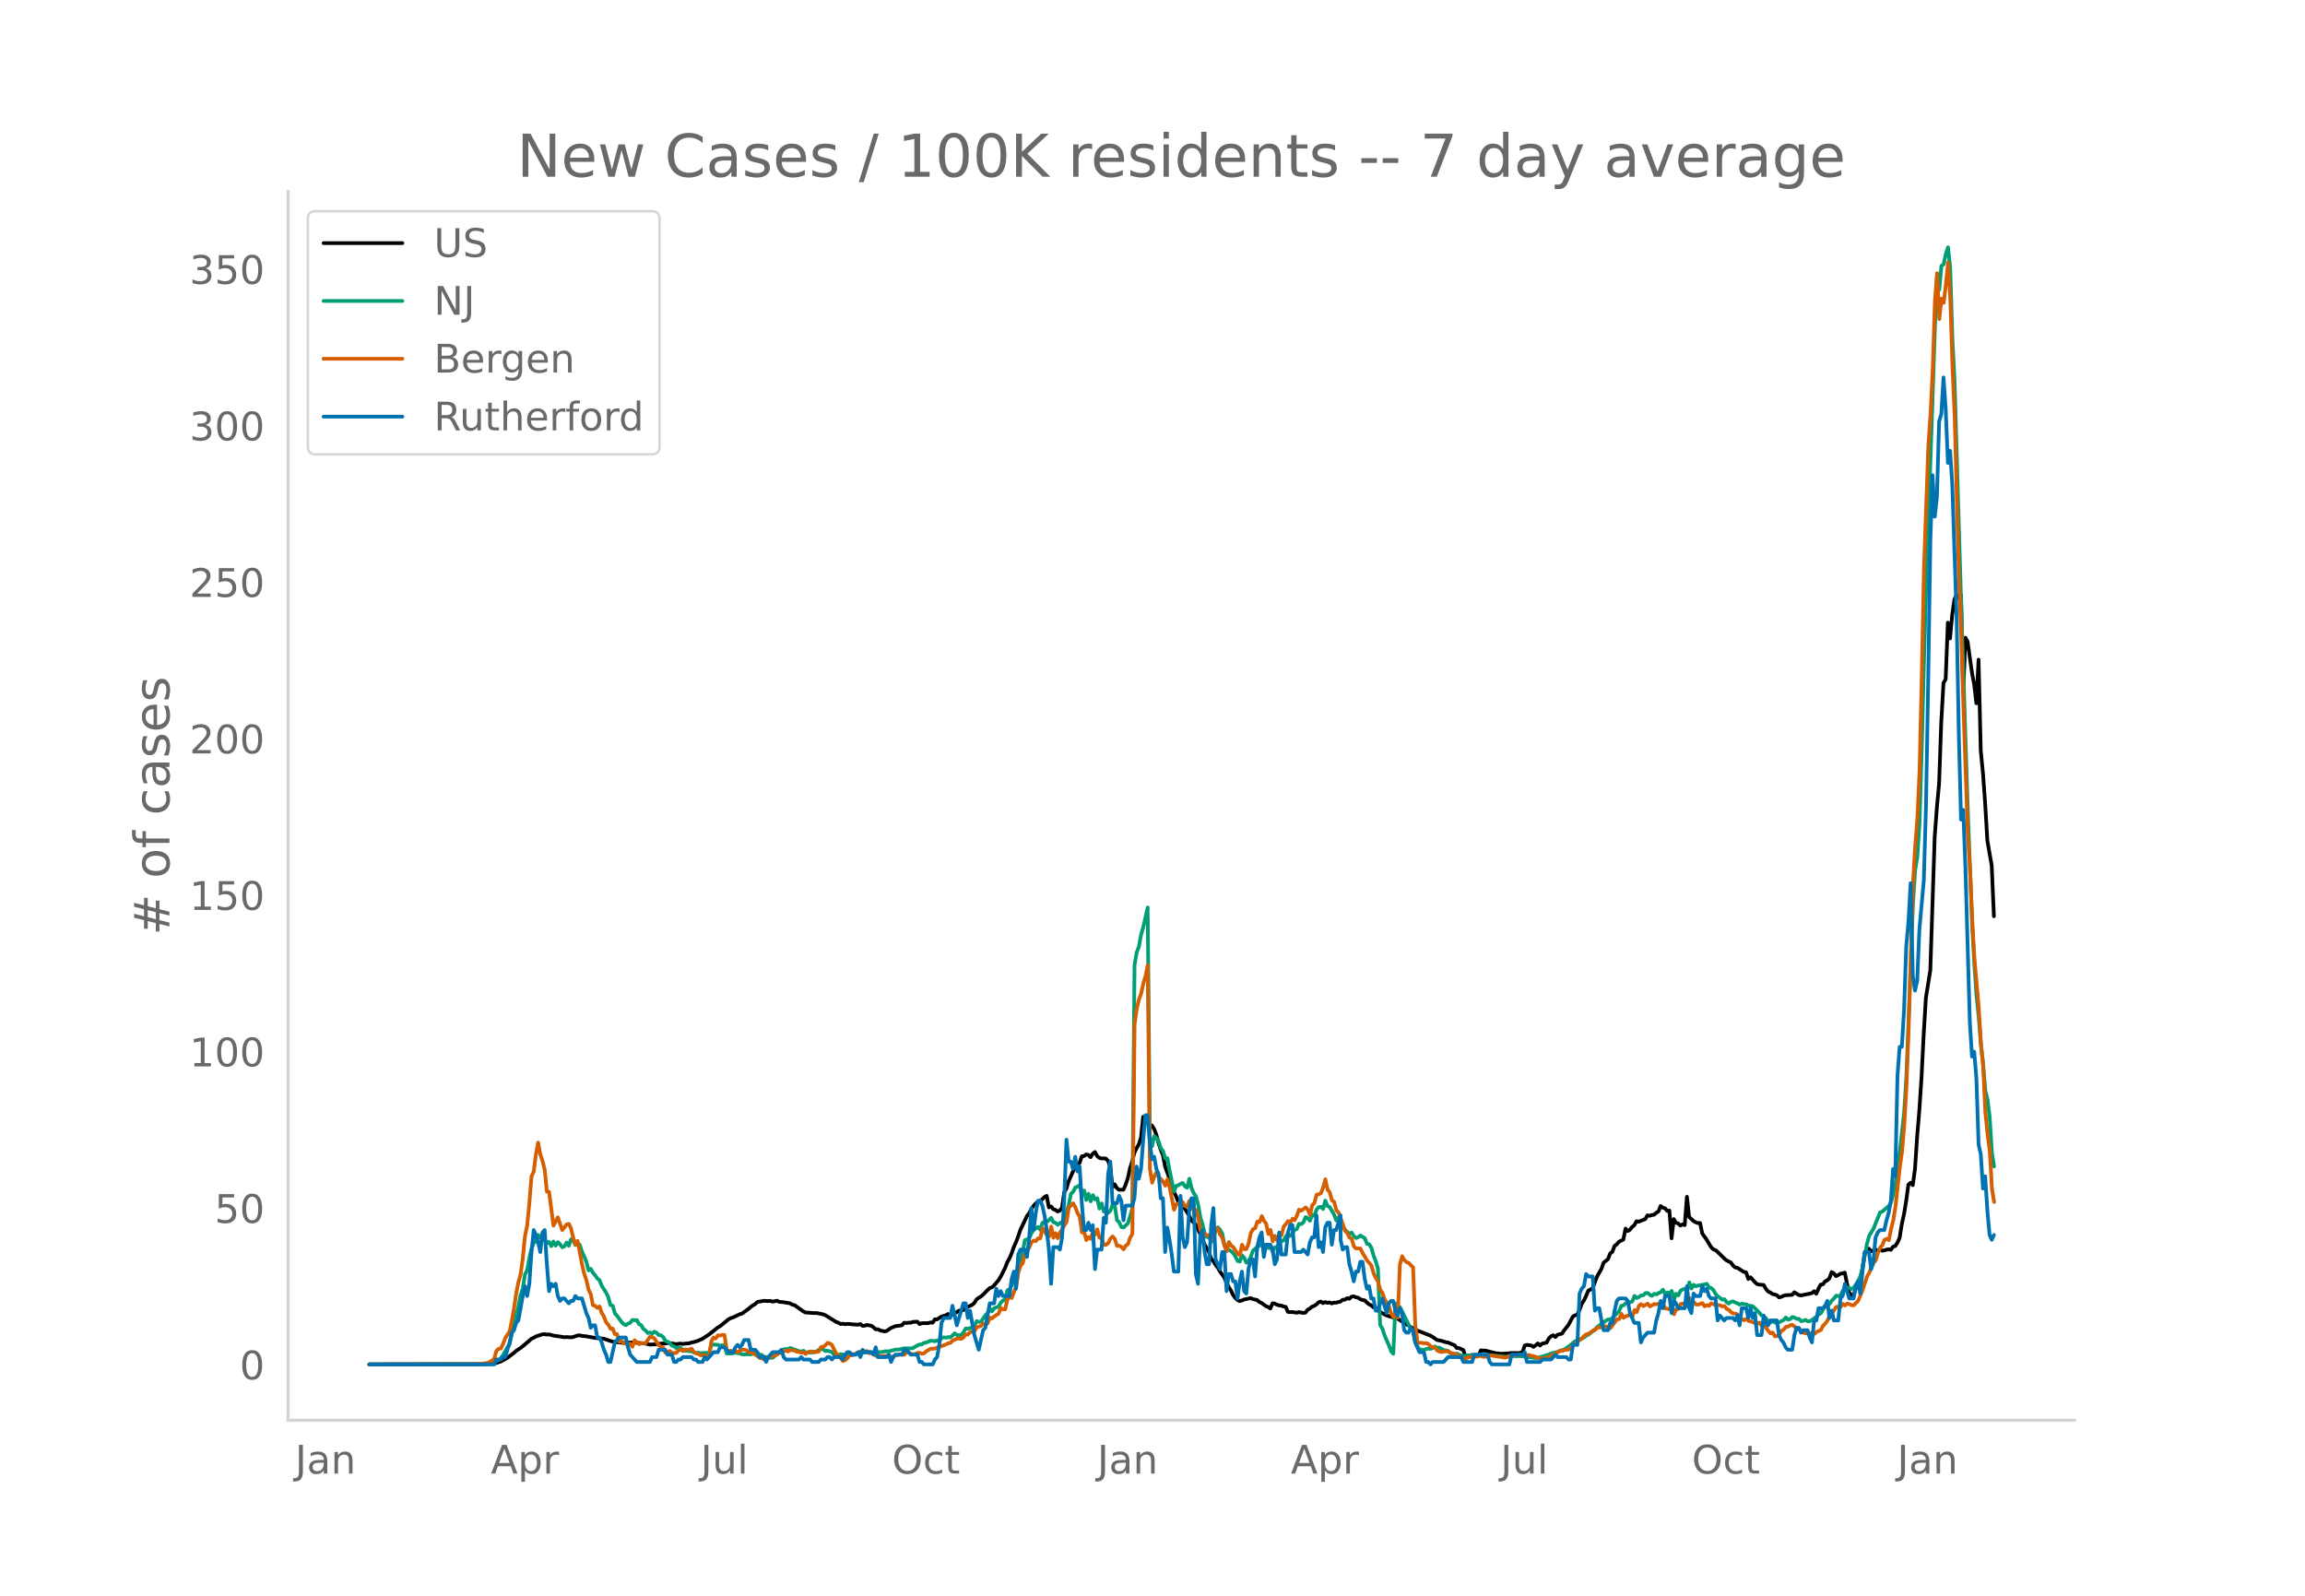 <svg height="864" viewBox="0 0 936 648" width="1248" xmlns="http://www.w3.org/2000/svg" xmlns:xlink="http://www.w3.org/1999/xlink"><defs><style>*{stroke-linecap:butt;stroke-linejoin:round}</style></defs><g id="figure_1"><path d="M0 648h936V0H0z" style="fill:#fff" id="patch_1"/><g id="axes_1"><path d="M117 576.72h725.4V77.76H117z" style="fill:none" id="patch_2"/><path clip-path="url(#p82eec93a80)" d="m149.973 554.04 45.387-.08 4.45-.19 1.78-.323 1.78-.604 1.78-.96.89-.5 2.67-2.04.89-.804 1.78-1.163 1.78-1.458 1.78-1.533.89-.777.89-.392.89-.523 2.669-.868.89-.064.89.187.89-.085 1.78.487 2.67.378 1.78.284.89-.09 1.78.131.89-.12 1.78-.621.89-.078.89.232 1.779.174 3.56.648 3.56.338 1.78.605 1.78.562 1.78.264 3.56.3.89-.232.889.073.89-.106 5.34.49 1.78.417 2.67-.137 1.78-.26.89-.069.89.05.89-.23 1.78.16 1.779.314 1.78-.246.89.178.89-.156 1.78-.134.89-.337.89-.155 1.78-.564 1.78-.771 2.67-1.763 3.56-2.833.89-.5 3.559-2.894.89-.426.89-.291 2.67-1.272.89-.24 2.67-1.927.89-.788.89-.637.89-.492.89-.874 2.67-.492 1.779.11.89-.076.89.314 1.78-.383.89.445 1.78.16 2.67.467.89.55.89.19 3.56 2.53.89.44 3.559.243.89-.03 2.67.532.89.351 4.45 2.74.89.316.89.542.89-.16.89.225.89-.128.89.023.89.137 2.67.179.889-.27.89.713.89-.043.89-.307 1.78.32.89.627.89.836.89-.05.89.462 1.78.425.89-.185 1.78-1.217 1.78-.73 1.78-.223.89-.166.89-1 .889.101.89-.126.89.006.89-.315 1.78-.1.89.972.89-.349 2.67-.04.89-.28.89.123.89-1.386.89.046 1.78-1.157 1.78-.512.89-.538.889.797.89-.638 1.78-.875.89-.636 1.78-.233.89-.964 2.67-1.127.89-.82.89-1.428.89-.655.89-.509.89-.763 1.78-1.836.89-.806.89-.311.89-.801 1.779-2.07.89-1.448 1.78-3.52.89-2.31.89-1.616.89-2.016.89-2.618.89-1.926.89-2.34.89-2.692 2.67-5.587.89-1.21.89-1.627.89-1.32.89-.96.89-.715.89-.31.889-.722.89-.898.89-.46.89 4.676.89-.386.89 1.135.89.259.89.662.89-.353.89-1.139.89-6.347.89-1.413.89-3.004 2.67-5.983.89-1.026.89-.414.89-2.719.89-.1.89-.681.889.201.89.916.89-1.389.89-.69.89 1.622.89.754.89.238.89-.035.89.084.89.944.89 2.445.89 8.313.89-1.27.89 1.539.89.692 1.78-.032.89-2.075.89-2.563.89-4.135.89-2.75.889-3.474.89-1.88.89-1.495.89-2.728.89-8.494.89 2.196.89-.36.89 1.411.89.279.89 1.474.89 2.257.89 3.37.89 2.752.89 2.113.89 4.713 1.78 4.806 1.78 5.384.89 1.896.89 2.236.889-.854.89 2.008.89 1.644 1.78 2.836.89 1.888 1.78 1.693 1.78 3.926 1.78 4.185 1.78 3.063.89 2.704.89 1.043.89 1.395.89 1.106.89 1.653 1.78 2.423.889 2.086.89 1.762.89 1.373.89 1.872.89 1.196.89.826.89.476.89-.232.89-.408 2.67-.577.89.39 1.78.39.89.79.89.419 1.78 1.284.89.337.89.6.889-2.092.89.096.89.466.89.27.89.085.89.39.89.114.89 2.066.89.076.89-.04 1.78.301.89-.27 1.78.346.89-.122.89-1.16.89-.479.89-.767.89-.348.89-.57.889-.887.89-.304.89.662.89-.446.89.327.89-.19.89.425.89-.324.89.015 1.78-.466.89-.719.89-.034.89-.617.89.257.89-.849.89-.147.89.374.89.179.89.602.89.364.889.092.89.902.89.733.89.413.89.806.89.188.89.432.89 1.268 2.67 1.41 2.67.826.89-.144 4.45 2.934.889.404.89.74.89.383 1.78 1.023 1.78.615 1.78.718 1.78.712.89.488 1.78 1.256 1.78.34 1.78.576.89.104 2.669 1.131.89 1.114.89.014 1.78.82.89 2.546 1.78.132.89-.771.89.464.89-.211.89.203.89-2.258.89.12.89-.035 4.45 1.141.89.039.889.15 3.56-.206.89-.126 2.67.06 1.78-.273.89-2.78.89-.303 1.78.219.89.606.89-.628.89-.788.89.87.89-.824 1.779-.353.89-1.704.89-.88.89-.433.89.731.89-.934 1.78-.452.89-1.317 1.78-2.26 1.78-3.338.89-.506.89-.265.89-1.876.89-2.473.89-1.393.89-1.814.89-2.191 1.779-.95 1.78-4.79 1.78-3.101.89-2.527 1.78-1.416.89-2.352.89-.652.89-2.392.89-.65.89-1.053 1.78-.854.89-4.47.89.984.89-.5.89-1.164.89-.676.89-1.636.889.18 2.67-1.045.89-1.55.89.205.89-.325.89-.087.89-.789.89-.556.89-2.216.89.667.89.246.89 1.062.89-.125.89 11.254.89-7.794.89 1.483.89.283.89.84.89-.436.889.268.89-11.511.89 8.212 1.78 1.642.89.519.89.318.89-.022.89 4.254 1.78 2.512 1.78 2.985.89.918.89.316.89.74 2.67 2.615.89.788 1.779.872.89 1.222.89.815.89.142 2.67 1.69.89.155.89 2.711.89-.717 1.78 1.982.89.795.89.21 1.78.14.89 1.543.89 1.103.89.388.89.623 1.779.485.89.912.89-.207.89-.439.89-.234 2.67-.155.89-1.051 1.78 1.116.89.171 4.45-.924.89-.786.89 1.023.89-2.08.89-1.63.889-.084.89-1.226.89-.415.89-.846.89-2.527.89.537.89 1.125.89-.43.89-.568.89-.126.89-.307.89 4.394.89 3.769.89.906.89.41.89-3.175.89-.915.89-1.074 1.78-11.594.889-1.852.89-.587.89 1.043.89-.26.89-.538.89.841.89-.654.89.377.89-.1.89-.3.89-.158.89.208.89-1.262.89-.272.89-1.354.89-1.999.89-5.533.89-4.017.89-5.445.89-6.577.89-.772.889.967.89-6.485.89-13.313.89-10.58.89-13.575.89-17.694.89-14.53 1.78-11.044 1.78-54.248.89-11.895.89-9.635.89-25.094.89-15.777.89-1.588.89-22.96.89 6.416.89-9.749.89-6.096.89-1.834.889 1.273.89-1.243.89 39.938.89-22.598.89 1.567 1.78 12.675.89 4.75.89 7.652.89-17.71.89 36.928.89 9.173.89 12.088.89 15.184 1.78 10.289.89 20.538h0" style="fill:none;stroke:#000;stroke-linecap:round;stroke-width:1.5" id="line2d_1"/><path clip-path="url(#p82eec93a80)" d="m149.973 554.04 46.277-.094 2.67-.243.89-.18.89-.309.89-.617.89-.286.89-.849.89-1.134 1.78-3.253.89-1.16.89-4.429 2.67-10.897.89-4.743.89-2.512.89-5.79.89-1.76.89-4.816.89-3.945.89-2.288.89-.684.889-2.588.89 1.1.89-.522 1.78 2.883.89-.65.89 1.74.89-1.87.89 1.667.89-1.425.89.84.89 1.247.89-.372.89-1.576.89 1.347.89-2.6.89.333.89 1.928.89-.765.89.748.89 2.77.889 1.867.89 2.187.89 3.549.89-.677.89 1.635.89.998.89 1.278.89.703.89 2.271 1.78 2.784.89 1.832.89 3.23.89.229.89 3.12.89.98 1.78 2.492.89.914.89.413.89-.597.889-.36.89-1.163.89.145.89-.094.89 1.634.89.398.89 1.568.89.617.89 1.068.89-.233.89.445.89-.775.89.436.89.95.89.092.89.697.89 1.483 1.78.879.89 1.157.89.286.889.67 1.78-.071.89.936.89.237.89-.01.89.227.89-.05.89.559.89.135.89-.084.89.21 2.67-.161.89.243.89-3.585 2.67.1.89.374 1.779-.366.89 3.532h1.78l.89-.122.89-.244.89.262.89.019.89.406.89.058.89-.082 1.78.03 1.78-.54.89.017.89.63.89.139.89.756.89.09 1.779.317.89-.039.89-.834.89-.511.89-1.096.89-.55.89-.388.89-.186.89.078.89-.475 1.78.67 1.78.639.89.186.89-.348.89.675 2.67-.033 1.779-.413.89-.576.89-.43.89.184.89.677.89-.11 1.78.496.89 1.137.89.572.89-.513.89-.276.89.178 1.78.23.89-.424.89-.14.89.369 1.78-.546 1.779-.204 1.78-.332 3.56.152 2.67-.188.89-.254 1.78.025.89-.325.89-.125.89-.296 1.78-.052.89-.318.89-.119 2.669-.006.89-.125 1.78-1.091.89-.342.89-.061.89-.613.89-.103 1.78-.795 1.78.246.89-.354.89.407.89-1.399.89-.255.89.17.89-.256.889.086.89-.734.89-.879.89.668.89.113.89-.143.89-1.071.89-1.478h.89l.89-.186 1.78-.871.89-1.993.89.298.89-.049 1.78-2.655.89-.794.89-1.903.89 1.116.89-1.255 1.779-.672.89-1.58.89-.843.89-.378.89-3.76.89-.551.89-1.41.89-3.993.89-1.271.89-3.128 1.78-4.88.89-5.161.89-.33.89-.508.89-2.022.89-1.41.89-.469.89-.646.89 1.165.889-2.784.89-.509.89-.01.89-.595.89-.959.89 1.773.89.263.89.8.89-.677.89-.499.89-.654 1.78-6.317.89-4.478.89-.763.89-1.778.89-.327.89-.669.89 4.115.89-1.872.89 3.835.889-2.525.89 3.087.89-2.531.89 1.768.89-.503.89 4.189.89-2.087.89 3.326.89-1.302.89 1.823.89-.918.89-2.38.89.393.89 5.836.89.873.89 1.934.89.186 1.78-1.703 1.78-5.85.889-98.834.89-5.33.89-2.318.89-4.871.89-3.107 1.78-7.924.89 93.534.89 3.43.89-4.142.89.791.89 1.341.89 2.887.89 1.042.89 3.034.89-.084.89 4.986 1.78 8.604.89-2.349.89-.278.889-.592.89-.305.89 1.286.89.617.89-3.65.89 3.83.89 2.012.89 1.283.89 3.324.89 5.109.89 2.978.89 3.594.89 1.562.89-.09.89 1.95.89-.873.89-4.209.89-.75.89 1.014.89 1.539.89 4.424.889 2.281.89-.114.89.533.89.777.89 1.402.89 1.797.89.28.89-2.574.89.971.89 2.026.89-.61.89-1.683.89-2.57.89-.734.89-.895.89-.268.89-1.171.89.78.89.35.89.844.89-.265.889 1.707.89-1.711.89-.172.89-1.27.89-1.058.89-.297.89-1.615.89-1.053.89.836.89-1.097.89-1.345.89-.36.89-2.13.89.147.89-.673.89-2.22.89.442.89 1.08.89-2.468.89.497.89-2.59.889-.961.89-.143.89.875.89-3.402.89 2.187.89.452 1.78 3.054.89 2.374.89-1.172.89 2.609.89.687.89 1.729 1.78 1.572.89-.495.89 1.386.89.847.89-.385.89-.66 1.779 1.085.89 2.28.89.18.89 1.406.89 3.162.89 2.329.89 2.974.89 22.87.89 1.462.89 2.789 1.78 4.013.89 2.44.89 1.014.89-20.417.89 2.29.89-.855 1.78 3.518 1.779 3.675.89 1.7.89.905.89 4.176.89 2.014.89 1.316.89.008.89.143.89-.4.89-.172.89.086.89-.272.89-.673.89.548.89-.065 1.78 1.026.89.1.89.342.89.789.89.251.889.112.89-.194.89.472 1.78.48.89-.054.89-.21 1.78.052.89-.075.89.182.89-.125.89.039.89.223 1.78-.043 1.78-.313.89.212 1.78.1 2.669.35 1.78-.039 1.78-.229 2.67-.008 2.67.34 3.56.44 2.67-.592 1.779-.597.89-.263.89-.428 2.67-.599.89-.486 1.78-.495 2.67-1.899.89-.848.89-.638 2.67-1.049.89-.509.89-.676.89-.43 2.669-2.064.89-1.061.89-.577.89-.795.89-.464.89-.73.89-.492.89.034.89-.646 2.67-2.743.89-2.095.89-.215.89-.905.89-.393.89.018.89-.343.89-2.24.89.83.889-.36.89-.654.89-.074.89-.891.89-.066.89.712.89.458.89-.818.89.237.89-.554.89-.348.89-.997.89 1.752.89-.642.89.278.89-.906.89 3.627.89-2.484.89.679.89-1.9.89-.502.889-.272.89.83.89-3.443.89 2.5.89-1.529.89.593.89-.263 1.78-.287 1.78-.415.89 1.444.89.282.89.795.89 1.633.89.949.89.566.89.724.89-.154.89 1.151.89.611.889-.703.89-.178.89.491.89.296.89.536.89-.4.89.218.89.043.89.597.89.012.89.217 2.67 2.635.89 1.098.89.382.89.826.89 1.308.89.348.89-.66.89.637.889.223.89-.36 1.78-.854.89-1.016.89.817.89-.184.89-.875.89.25.89.527.89-.018.89.942.89-.161.89-.354.89.59.89-.063.89-.509 1.78-1.347.89-.891.89-.48.889-1.585.89-1.042 1.78-1.196.89-1.329.89-.854.89-1.147.89.202.89-.37.89-1.842.89-.531.89-.773.89.194.89.428.89-.546 1.78-2.676.89-2.003.89-3.294 1.779-9.695.89-3.326 1.78-2.958 2.67-6.593.89-.372 2.67-2.214.89-1.494.89-3.283.89-3.954.89-6.23 1.78-14.962.89-8.375.89-14.14 1.78-45.879.889-24.197.89-13.93.89-5.39.89-13.778.89-29.778.89-34.86.89-30.22 3.56-105.47.89-22.101.89 5.95.89-9.683.89-.632.89-4.215.89-2.684.89 8.596.89 28.64.89 17.563 2.669 90.482 2.67 83.048 1.78 46.657.89 16.221.89 12.777.89 8.655.89 11.039.89 7.741.89 10.937.89 3.608.89 7.246.89 14.347.89 5.664h0" style="fill:none;stroke:#009e73;stroke-linecap:round;stroke-width:1.5" id="line2d_2"/><path clip-path="url(#p82eec93a80)" d="m149.973 554.04 42.717-.097 3.56-.176.89-.272h.89l.89-.546.89-.409.89-.876.89-3.156.89-.798.89-.117.89-1.83.89-2.397 1.78-2.687.89-4.344.89-4.947.89-6.096.89-4.597.89-3.136.89-6.525.89-9.096.89-4.246.89-9.115.89-10.927.89-1.87.89-7.05.889-4.753.89 4.753.89 2.648.89 3.545.89 8.96.89.097 1.78 13.712 1.78-3.37 1.78 5.162.89-1.052.89-1.246.89-.214.89 1.791.89 3.857.89 2.727.89-1.461 1.78 9.388.889 3.857.89 2.629.89 3.876.89 1.83.89 4.5.89.312.89.818.89-.604.89 2.63.89 1.46.89 2.337.89.955.89 1.675.89-.039.89 2.24.89.02.89 3.096.89-.292.89.857.89.195 1.779.02.89 1.226.89-2.63.89.877.89.702.89-.41 1.78.04 1.78-2.61.89.097.89.526 1.78 2.766.89.603.89.332.89 2.006.89.194.89-.798.89.798.89.078.889-.078.89-.993.89-.39.89.604.89-.642.89.136.89-.078.89-.35.89 1.304.89.604.89.117.89.643 1.78.039.89.409.89-.02.89-6.077.89-1.538.89.35.89-1.266.89.117.889-.311.89.116.89 5.96.89.76.89-.37.89.312.89-.176.89.526.89-.662.89-.448.89.039.89.195.89.76 1.78.291.89.78.89.525.89.78.89.136.89.448.89-.662.889-.04.89-.506 1.78-.467.89-.331.89-.643h.89l.89-.838h.89l.89.254.89-.604 1.78.292.89.448.89.078.89.312.89-.176.89.682.89-.682.89-.311h.89l.889.35 1.78-.33.89-1.812.89-.098.89-.623.89-.993.89.253.89.623 1.78 3.584.89.545 1.78 2.357.89-.331.89-.76.89-1.246.89.02.89-.234.89-.526 1.779-.76.89.253.89-.292.89-.156.89.838.89.078.89.292.89.72.89-.058.89.214 3.56-.175.89.468.89-.04.89-.681.89-.02.89-.311.89.156h.89l.889-.974.89.117.89.564.89.098.89-.117.89-.39.89-.078.89.39.89-.195.89-.798 1.78-1.052.89.02.89-.137 1.78-.662 1.78-.623.89-.332.89-.467.889-.156.89-.954 1.78-.76.89-.039.89.117.89-.643.89-1.149.89.04.89-1.053.89-.039.89-.253.89-1.539 1.78-.662.89-.915.89.526.89-.604.89-2.357.89.35.89-.798 1.779-1.13.89-2.337.89.624.89-.078.89-3.915.89-.974.89.292.89-2.454.89-1.987.89-5.901.89-2.708.89-1.032.89-3.74.89-.974.89-1.753.89-2.084.89-.662.89.214.89-1.09.89-.04.889-4.05.89 1.07.89 1.734.89.507.89-4.032.89 4.538.89-1.87.89 2.065.89-2.338.89-1.285.89-1.636.89-1.305.89-5.882 1.78-1.734.89 1.578.89 2.376.89 1.48.89 6.408.89-.33.89 3.408.889-1.208.89.74.89-2.882.89 1.11.89-2.104.89 3.448h.89l.89 2.824h.89l.89-.701.89-1.811.89-.877.89 1.052.89 2.785.89-.078.89.487.89.955.89-1.48.89-.643.89-2.65.89-1.46.889-85.077.89-6.252.89-3.896.89-2.434.89-4.032.89-3 .89-4.48.89 82.857.89 5.512.89-2.551.89-1.695.89 1.87 1.78 1.87.89 1.714.89-2.61.89 3.35 1.78 9.037.89-2.24.89-.02.889-1.265.89.506.89 1.617.89-.059.89-2.162.89 2.669.89 1.246.89-.194.89 3.019.89 5.22.89 2.025.89-.72.89.818.89-.215.89 1.91.89-.274.89-4.48.89.254.89 2.454.89 1.227.89 3.37.889 2.162.89-3.76.89 1.461.89.585 1.78 2.726.89.546.89-4.227.89 1.831.89-.097.89-2.22.89-4.208.89-1.616.89-.39.89-2.707.89.214.89-2.415.89 1.909.89 1.149.89 4.207.89-1.636.889 4.616.89-2.24.89 1.87.89-2.357.89.253.89-3.506.89-1.013.89-1.266.89.74.89-1.694.89.604.89-1.773.89-2.493.89.429 1.78-1.325.89.896.89 2.104.89-3.896.89-.915.89-3.39.889-.135.89-.468.89-2.318.89-3.31.89 4.206.89 1.091.89 3.253.89.565.89 3.486.89.838 2.67 7.498.89.896.89 1.831.89.506.89 3.058.89.877.89-.059.89.059.89 1.89.889 1.363.89 1.636.89.935.89 1.13.89 3.194.89 1.81.89 1.462.89 3.35.89 1.188.89 2.63 1.78 2.94.89 2.883.89 1.402.89-1.636.89 1.87.89-21.58.89-3.35.89 1.557.89.838.889.331.89.993.89.78.89 23.548.89 6.933.89.215.89-.02.89.234.89-.136.89.428.89.877.89.428.89.078.89 1.208.89.39.89.252.89-.253h.89l.89-.175.89.74.89.175 1.779.604.89.623 1.78.877.89.039.89-.429.89-.195 1.78-.058.89-.097.89-.254.89-.097.89.41 1.78-.118.89-.35.89-.04 5.339.858.89-.312.89-.487.89.04 1.78-.332 2.67-.156.89.234 1.78-.04.89.332.89.078 1.78.799 2.67.194.889-.506.89-.098 1.78-1.07.89-.312 1.78-1.11h.89l.89-.312 1.78-.214.89-.819.89-.973 3.56-2.766.89-.955.89-.662.89-.234.89-.545.889-.76.89-.253.89-.974 1.78-.077.89-.468.89.078.89.253.89.448 2.67-3.584.89-.097.89-2.123.89 1.617.89-.643.89-.214.89-.507.89.877.89-2.65.89.819.889-2.571.89-.662.89.798 1.78-1.013.89 1.13 1.78-.954.89.097.89-.253.89.467.89-.272.89 1.714.89.116.89.293.89-.682.89 2.649.89-2.006.89-.156.89-1.967 1.779-.254.89.994.89-3.253.89 1.948.89-.273.89 1.013.89.039 1.78-.565.89 1.285.89-.506.89.312.89-1.072 1.78.819.89-.059.89.078.89.448.89-.175.89 1.188.89.35.889 1.013.89.487.89.059.89.35.89 1.032.89.838.89.487.89-.604.89.877.89.175 1.78.701.89.195.89-.39.89 1.286.89-.448 1.78 2.532.89.993.89-.35.89 1.519.889-.04.89-.583.89-1.52.89-.506.89-1.169.89-.097.89-.526.89-.195.89.74.89 1.091.89-.273.89.994.89.662.89.234 1.78.156.89-.429.89.506.89-.779 1.78-.818.889-1.772.89-.799.89-1.246.89-1.987.89-.915 1.78-2.65 1.78.02.89-1.227.89.623.89-.74.89.215.89.448h.89l1.78-1.85 1.78-4.247 1.779-5.512.89-1.52 1.78-4.09.89-1.012.89-3.02.89-2.103.89-1.013.89-2.181.89-.429.89.546.89-4.577.89-3.487.89-5.59 1.78-16.01.89-6.252.89-10.654.89-15.621.89-23.88 1.779-58.704.89-15.211.89-11.278.89-19.497.89-38.175.89-44.058 1.78-49.589.89-12.972.89-17.977.89-27.775.89-11.355.89 18.62.89-8.297.89 1.714.89-7.557.89-8.785.89 14.628.89 27.502.89 20.315 1.779 67.196.89 21.386.89 29.489 1.78 51.225.89 14.433.89 20.704.89 15.562 1.78 20.237.89 14.823.89 8.881.89 18.679.89 8.94.89 6.622.89 15.524.89 5.336h0" style="fill:none;stroke:#d55e00;stroke-linecap:round;stroke-width:1.5" id="line2d_3"/><path clip-path="url(#p82eec93a80)" d="M149.973 554.04H200.7l.89-1.984h1.78l.89-.992h.89l1.78-5.952.89-3.968.89-.992.89-2.976.89-.992 1.78-9.92.89-3.968.89 3.968.89-4.96.89-12.896.89-8.929.89 1.984.889 2.977.89 3.968.89-7.937.89-.992.89 13.889.89 10.912.89-2.976.89.992.89-.992.89 4.96.89 1.984.89-.992h.89l1.78 1.984.89-.992h.89l.89-1.984.89.992h1.78l1.779 5.952.89 1.984.89 3.968.89-.992h.89l.89 4.96h.89l.89 1.984.89 2.976.89 1.984.89 2.976h.89l1.78-7.936 1.78-1.984h2.67l.89 3.968.889 2.976 2.67 2.976h5.34l.89-1.984h1.78l.89-2.976h2.67l.89 1.984h1.78l.89 2.976h.889l.89-.992h.89l.89-.992h3.56l.89.992h.89l.89.992h1.78l.89-1.984.89.992 2.67-2.976h1.78l.89-1.984h1.779l1.78 1.984h1.78l.89-1.984.89-.992.89.992.89-.992.89-1.984h1.78l.89 3.968h1.78l.89.992.89 1.984h1.78l.89 1.984.889-1.984 1.78-1.984h2.67l.89-.992.89 2.976.89.992h5.34l.89-.992.89.992h2.67l.89.992h2.669l.89-.992h1.78l.89-.992h.89l.89.992.89-.992h2.67l.89.992.89-1.984.89-.992h.89l.89.992h1.78l.89-.992.889 1.984.89-2.976.89.992h2.67l.89.992.89-2.976.89 3.968h3.56l.89-.992.89 2.976.89-1.984.89-.992h2.67l.89-1.984h.889l1.78 1.984h2.67l.89 2.976h.89l.89.992h3.56l.89-1.984.89-.992.89-4.96.89-8.928.89-1.984h2.669l.89-4.96 1.78 7.936 2.67-8.928h.89l.89 5.952.89-2.976 1.78 9.92 1.78 5.952 1.78-7.936.89-.992 1.78-9.92h1.78l.889-5.952.89 2.976.89-1.984.89 1.984h2.67l.89-6.944.89-2.976.89 6.944.89-13.888.89-1.984h1.78l.89 2.976.89-7.937.89-11.904.89 8.928.89-6.944.89-4.96h.89l.889 1.984.89 3.968.89 5.952.89 7.937.89 13.888.89-14.88h1.78l.89.992.89-4.96.89-15.873.89-23.808.89 8.928h.89l.89 2.976.89-4.96.89 5.952.89-1.984.89 14.88.89 10.912h.89l.889-2.976.89 2.976.89-1.984.89 17.857.89-7.936h1.78l.89-12.897.89 1.984.89-19.84.89-4.96.89 16.864h1.78l.89-2.976.89 1.984.89 7.936.89-5.952h2.67l.889-2.976.89-12.896.89 4.96.89-3.968.89-11.904.89-9.92h.89l.89 10.912.89 6.944.89-.992.89 4.96.89 1.984.89 9.92h.89l.89 21.825.89-9.92.89 4.96.89 5.952.89 6.944h1.78l.889-30.753.89 16.864.89 3.969.89-1.984.89-12.897.89-4.96h.89l.89 30.753.89 3.968.89-19.84.89-1.985.89 8.929.89 4.96h.89l.89-15.873.89-6.944.89 20.833 1.78 3.968.89-6.944h.89l.889 15.872.89-6.944h.89l.89 2.976h.89l.89 6.944.89-6.944.89-3.968.89 7.936.89.992.89-9.92.89-3.968h.89l.89 6.944.89-11.904.89-3.969.89-1.984.89 9.92.89-4.96h1.78l.889 1.985.89 5.952.89-1.984.89-10.913.89 8.929h1.78l.89-8.929.89-2.976h.89l.89 10.913h2.67l.89-.992 1.78 1.984.89-4.96.89-1.985h.89l.89-8.928.889 12.897.89-1.984.89 3.968.89-9.92.89-1.985h.89l.89 8.929.89-5.953h.89l1.78-5.952v9.92l.89 3.969.89-.992h.89l.89 6.944.89 2.976.89 3.968.89-3.968h.89l.89-3.968h.89l.889 6.944.89 3.968.89-.992.89 4.96h.89l.89 4.96h.89l.89-2.976.89-1.984 1.78 5.952.89-3.968.89-.992h.89l.89 3.968.89 1.984.89-2.976.89 1.984.89 6.944.89.992h.889l.89-1.984.89.992.89 4.96 1.78 3.968h1.78l.89 3.968h.89l.89.992.89-.992h4.45l1.78-1.984h5.339l.89 1.984h3.56l.89-2.976h5.34l.89 2.976.89.992h7.119l.89-3.968h4.45l.89-.992.89 3.968h5.34l.89-.992h3.559l1.78-1.984.89.992h3.56l.89.992h.89l.89-5.952h1.78l.89-20.832.89-1.984.89-.992.89-4.96.89.992h1.779l.89 13.888.89-.992h.89l.89 4.96.89 3.968h1.78l.89-2.976h.89l.89-4.96.89-3.968.89-.992h2.67l.89.992.89 4.96 1.78 3.968h1.779l.89 7.936.89-1.984 1.78-1.984h2.67l.89-4.96.89-2.976.89-4.96.89 2.976.89-4.96h1.78l.89 6.944.89-4.96.89.992.89 1.984h2.669l.89-8.928.89 8.928.89 1.984.89-7.936.89.992h1.78l.89-3.968.89 1.984.89-.992.89 2.976.89.992h1.78l.89 8.928.89-1.984 1.78 1.984.89-.992h2.669l.89.992.89-1.984.89 3.968.89-6.944h1.78l.89 3.968.89-3.968.89 3.968.89-1.984.89 8.928h1.78l.89-7.936.89 2.976.89.992.89-1.984h2.669l.89 5.952.89 1.984.89.992.89 1.984.89.992h1.78l.89-5.952.89-2.976h.89l.89 1.984.89-.992h1.78l.89 2.976.89 1.984.89-8.928h.89l.89-4.96h1.779l.89-.992.89-1.984.89 6.944.89-2.976.89 3.968h1.78l.89-8.928.89-.992.89-4.96 1.78 5.952h1.78l.89-4.96.89-1.984.89 4.96 1.78-16.864h1.779l.89 6.944.89-2.976.89-9.92.89-1.985.89-.992h1.78l.89-3.968.89-2.976.89-4.96.89-12.896.89 2.976.89-40.672.89-11.904h.89l.89-14.88.89-25.793.89-9.92.89-15.872.889 37.696.89 5.952.89-3.968.89-20.832 1.78-19.84.89-29.76.89-50.593.89-57.536.89-26.785.89 16.865.89-7.936.89-30.753.89-2.976.89-14.88.89 12.896.89 21.824.89-4.96.89 13.888 1.78 54.561.889 47.616.89 33.729.89-3.968.89 23.808 1.78 62.497.89 13.888.89-1.984.89 10.912.89 26.784.89 3.968.89 13.888.89-4.96.89 13.888.89 9.92.89 1.984.89-1.984h0" style="fill:none;stroke:#0072b2;stroke-linecap:round;stroke-width:1.5" id="line2d_4"/><path d="M117 576.72V77.76" style="fill:none;stroke:#d3d3d3;stroke-linecap:square;stroke-linejoin:miter;stroke-width:1.25" id="patch_3"/><path d="M117 576.72h725.4" style="fill:none;stroke:#d3d3d3;stroke-linecap:square;stroke-linejoin:miter;stroke-width:1.25" id="patch_4"/><g id="matplotlib.axis_1"><g id="xtick_1"><g style="fill:#696969" transform="matrix(.16 0 0 -.16 119.841 598.378)" id="text_1"><defs><path d="M9.813 72.906h9.859V5.078q0-13.187-5-19.14-5-5.954-16.094-5.954h-3.75v8.297h3.078q6.531 0 9.219 3.672Q9.813-4.39 9.813 5.078z" id="DejaVuSans-74"/><path d="M34.281 27.484q-10.89 0-15.093-2.484-4.204-2.484-4.204-8.5 0-4.781 3.157-7.594 3.156-2.797 8.562-2.797 7.485 0 12 5.297 4.516 5.297 4.516 14.078v2zm17.922 3.72V0H43.22v8.297Q40.14 3.328 35.547.953q-4.594-2.375-11.234-2.375-8.391 0-13.36 4.719Q6 8.016 6 15.922q0 9.219 6.172 13.906 6.187 4.688 18.437 4.688h12.61v.89q0 6.203-4.078 9.594-4.078 3.39-11.453 3.39-4.688 0-9.141-1.124-4.438-1.125-8.531-3.375v8.312q4.921 1.906 9.562 2.844 4.64.953 9.031.953 11.875 0 17.735-6.156 5.86-6.14 5.86-18.64z" id="DejaVuSans-97"/><path d="M54.89 33.016V0h-8.984v32.719q0 7.765-3.031 11.61-3.031 3.858-9.078 3.858-7.281 0-11.484-4.64-4.204-4.625-4.204-12.64V0H9.08v54.688h9.03v-8.5q3.235 4.937 7.594 7.374Q30.078 56 35.797 56q9.422 0 14.25-5.828 4.844-5.828 4.844-17.156z" id="DejaVuSans-110"/></defs><use xlink:href="#DejaVuSans-74"/><use x="29.492" xlink:href="#DejaVuSans-97"/><use x="90.771" xlink:href="#DejaVuSans-110"/></g></g><g id="xtick_2"><g style="fill:#696969" transform="matrix(.16 0 0 -.16 199.32 598.378)" id="text_2"><defs><path d="M34.188 63.188 20.797 26.906h26.812zm-5.579 9.718h11.188L67.578 0h-10.25l-6.64 18.703h-32.86L11.188 0H.78z" id="DejaVuSans-65"/><path d="M18.11 8.203v-29H9.077v75.484h9.031v-8.296q2.844 4.875 7.157 7.234Q29.594 56 35.594 56q9.968 0 16.187-7.906 6.235-7.907 6.235-20.797T51.78 6.484q-6.218-7.906-16.187-7.906-6 0-10.328 2.375-4.313 2.375-7.157 7.25zm30.578 19.094q0 9.906-4.079 15.547-4.078 5.64-11.203 5.64-7.14 0-11.218-5.64-4.079-5.64-4.079-15.547 0-9.906 4.078-15.547 4.079-5.64 11.22-5.64 7.124 0 11.202 5.64t4.078 15.547z" id="DejaVuSans-112"/><path d="M41.11 46.297q-1.516.875-3.297 1.281Q36.03 48 33.89 48q-7.625 0-11.703-4.953-4.079-4.953-4.079-14.234V0H9.08v54.688h9.03v-8.5q2.844 4.984 7.375 7.39Q30.031 56 36.531 56q.922 0 2.047-.125 1.125-.11 2.484-.36z" id="DejaVuSans-114"/></defs><use xlink:href="#DejaVuSans-65"/><use x="68.408" xlink:href="#DejaVuSans-112"/><use x="131.885" xlink:href="#DejaVuSans-114"/></g></g><g id="xtick_3"><g style="fill:#696969" transform="matrix(.16 0 0 -.16 284.492 598.378)" id="text_3"><defs><path d="M8.5 21.578v33.11h8.984V21.922q0-7.766 3.016-11.656 3.031-3.875 9.094-3.875 7.265 0 11.484 4.64 4.234 4.64 4.234 12.656v31h8.985V0h-8.984v8.406Q42.047 3.422 37.718 1q-4.313-2.422-10.032-2.422-9.421 0-14.312 5.86Q8.5 10.296 8.5 21.578zM31.11 56z" id="DejaVuSans-117"/><path d="M9.422 75.984h8.984V0H9.422z" id="DejaVuSans-108"/></defs><use xlink:href="#DejaVuSans-74"/><use x="29.492" xlink:href="#DejaVuSans-117"/><use x="92.871" xlink:href="#DejaVuSans-108"/></g></g><g id="xtick_4"><g style="fill:#696969" transform="matrix(.16 0 0 -.16 362.188 598.378)" id="text_4"><defs><path d="M39.406 66.219q-10.75 0-17.078-8.016-6.312-8-6.312-21.828 0-13.766 6.312-21.781 6.328-8 17.078-8 10.735 0 17.016 8 6.281 8.015 6.281 21.781 0 13.828-6.281 21.828-6.281 8.016-17.016 8.016zm0 8q15.328 0 24.5-10.281 9.188-10.282 9.188-27.563 0-17.234-9.188-27.516-9.172-10.28-24.5-10.28-15.375 0-24.593 10.25-9.204 10.265-9.204 27.546t9.204 27.563q9.218 10.28 24.593 10.28z" id="DejaVuSans-79"/><path d="M48.781 52.594v-8.407q-3.812 2.11-7.64 3.157-3.828 1.047-7.735 1.047-8.75 0-13.593-5.547-4.829-5.532-4.829-15.547 0-10.016 4.829-15.563 4.843-5.53 13.593-5.53 3.907 0 7.735 1.046 3.828 1.047 7.64 3.156V2.094Q45.016.344 40.984-.531q-4.015-.89-8.562-.89-12.36 0-19.64 7.765-7.266 7.765-7.266 20.953 0 13.375 7.343 21.031Q20.22 56 33.016 56q4.14 0 8.093-.86 3.953-.843 7.672-2.546z" id="DejaVuSans-99"/><path d="M18.313 70.219V54.688h18.5v-6.985h-18.5V18.016q0-6.688 1.828-8.594 1.828-1.906 7.453-1.906h9.218V0h-9.218q-10.407 0-14.36 3.875-3.953 3.89-3.953 14.14v29.688H2.687v6.984h6.594V70.22z" id="DejaVuSans-116"/></defs><use xlink:href="#DejaVuSans-79"/><use x="78.711" xlink:href="#DejaVuSans-99"/><use x="133.691" xlink:href="#DejaVuSans-116"/></g></g><g id="xtick_5"><g style="fill:#696969" transform="matrix(.16 0 0 -.16 445.564 598.378)" id="text_5"><use xlink:href="#DejaVuSans-74"/><use x="29.492" xlink:href="#DejaVuSans-97"/><use x="90.771" xlink:href="#DejaVuSans-110"/></g></g><g id="xtick_6"><g style="fill:#696969" transform="matrix(.16 0 0 -.16 524.152 598.378)" id="text_6"><use xlink:href="#DejaVuSans-65"/><use x="68.408" xlink:href="#DejaVuSans-112"/><use x="131.885" xlink:href="#DejaVuSans-114"/></g></g><g id="xtick_7"><g style="fill:#696969" transform="matrix(.16 0 0 -.16 609.325 598.378)" id="text_7"><use xlink:href="#DejaVuSans-74"/><use x="29.492" xlink:href="#DejaVuSans-117"/><use x="92.871" xlink:href="#DejaVuSans-108"/></g></g><g id="xtick_8"><g style="fill:#696969" transform="matrix(.16 0 0 -.16 687.02 598.378)" id="text_8"><use xlink:href="#DejaVuSans-79"/><use x="78.711" xlink:href="#DejaVuSans-99"/><use x="133.691" xlink:href="#DejaVuSans-116"/></g></g><g id="xtick_9"><g style="fill:#696969" transform="matrix(.16 0 0 -.16 770.396 598.378)" id="text_9"><use xlink:href="#DejaVuSans-74"/><use x="29.492" xlink:href="#DejaVuSans-97"/><use x="90.771" xlink:href="#DejaVuSans-110"/></g></g></g><g id="matplotlib.axis_2"><g id="ytick_1"><g style="fill:#696969" transform="matrix(.16 0 0 -.16 97.32 560.119)" id="text_10"><defs><path d="M31.781 66.406q-7.61 0-11.453-7.5Q16.5 51.422 16.5 36.375q0-14.984 3.828-22.484 3.844-7.5 11.453-7.5 7.672 0 11.5 7.5 3.844 7.5 3.844 22.484 0 15.047-3.844 22.531-3.828 7.5-11.5 7.5zm0 7.813q12.266 0 18.735-9.703 6.468-9.688 6.468-28.141 0-18.406-6.468-28.11-6.47-9.687-18.735-9.687-12.25 0-18.718 9.688-6.47 9.703-6.47 28.109 0 18.453 6.47 28.14Q19.53 74.22 31.78 74.22z" id="DejaVuSans-48"/></defs><use xlink:href="#DejaVuSans-48"/></g></g><g id="ytick_2"><g style="fill:#696969" transform="matrix(.16 0 0 -.16 87.14 496.57)" id="text_11"><defs><path d="M10.797 72.906h38.719v-8.312H19.828v-17.86q2.14.735 4.281 1.094 2.157.36 4.313.36 12.203 0 19.328-6.688 7.14-6.688 7.14-18.11 0-11.765-7.328-18.296-7.328-6.516-20.656-6.516-4.593 0-9.36.781-4.75.782-9.827 2.344v9.922q4.39-2.39 9.078-3.563 4.687-1.171 9.906-1.171 8.453 0 13.375 4.437 4.938 4.438 4.938 12.063 0 7.609-4.938 12.047-4.922 4.453-13.375 4.453-3.953 0-7.89-.875-3.922-.875-8.016-2.735z" id="DejaVuSans-53"/></defs><use xlink:href="#DejaVuSans-53"/><use x="63.623" xlink:href="#DejaVuSans-48"/></g></g><g id="ytick_3"><g style="fill:#696969" transform="matrix(.16 0 0 -.16 76.96 433.021)" id="text_12"><defs><path d="M12.406 8.297h16.11v55.625l-17.532-3.516v8.985l17.438 3.515h9.86V8.296H54.39V0H12.406z" id="DejaVuSans-49"/></defs><use xlink:href="#DejaVuSans-49"/><use x="63.623" xlink:href="#DejaVuSans-48"/><use x="127.246" xlink:href="#DejaVuSans-48"/></g></g><g id="ytick_4"><g style="fill:#696969" transform="matrix(.16 0 0 -.16 76.96 369.473)" id="text_13"><use xlink:href="#DejaVuSans-49"/><use x="63.623" xlink:href="#DejaVuSans-53"/><use x="127.246" xlink:href="#DejaVuSans-48"/></g></g><g id="ytick_5"><g style="fill:#696969" transform="matrix(.16 0 0 -.16 76.96 305.924)" id="text_14"><defs><path d="M19.188 8.297h34.421V0H7.33v8.297q5.609 5.812 15.296 15.594 9.703 9.797 12.188 12.64 4.734 5.313 6.609 9 1.89 3.688 1.89 7.25 0 5.813-4.078 9.469-4.078 3.672-10.625 3.672-4.64 0-9.797-1.61-5.14-1.609-11-4.89v9.969Q13.767 71.78 18.938 73q5.188 1.219 9.485 1.219 11.328 0 18.062-5.672 6.735-5.656 6.735-15.125 0-4.5-1.688-8.531-1.672-4.016-6.125-9.485-1.218-1.422-7.765-8.187-6.532-6.766-18.453-18.922z" id="DejaVuSans-50"/></defs><use xlink:href="#DejaVuSans-50"/><use x="63.623" xlink:href="#DejaVuSans-48"/><use x="127.246" xlink:href="#DejaVuSans-48"/></g></g><g id="ytick_6"><g style="fill:#696969" transform="matrix(.16 0 0 -.16 76.96 242.376)" id="text_15"><use xlink:href="#DejaVuSans-50"/><use x="63.623" xlink:href="#DejaVuSans-53"/><use x="127.246" xlink:href="#DejaVuSans-48"/></g></g><g id="ytick_7"><g style="fill:#696969" transform="matrix(.16 0 0 -.16 76.96 178.827)" id="text_16"><defs><path d="M40.578 39.313Q47.656 37.797 51.625 33q3.984-4.781 3.984-11.813 0-10.78-7.422-16.703-7.421-5.906-21.093-5.906-4.578 0-9.438.906-4.86.907-10.031 2.72v9.515q4.094-2.39 8.969-3.61 4.89-1.218 10.218-1.218 9.266 0 14.125 3.656 4.86 3.656 4.86 10.64 0 6.454-4.516 10.079-4.515 3.64-12.562 3.64h-8.5v8.11h8.89q7.266 0 11.125 2.906 3.86 2.906 3.86 8.375 0 5.61-3.985 8.61-3.968 3.015-11.39 3.015-4.063 0-8.703-.89-4.641-.876-10.203-2.72v8.782q5.624 1.562 10.53 2.344 4.907.78 9.25.78 11.235 0 17.766-5.109 6.547-5.093 6.547-13.78 0-6.063-3.468-10.235-3.47-4.172-9.86-5.782z" id="DejaVuSans-51"/></defs><use xlink:href="#DejaVuSans-51"/><use x="63.623" xlink:href="#DejaVuSans-48"/><use x="127.246" xlink:href="#DejaVuSans-48"/></g></g><g id="ytick_8"><g style="fill:#696969" transform="matrix(.16 0 0 -.16 76.96 115.278)" id="text_17"><use xlink:href="#DejaVuSans-51"/><use x="63.623" xlink:href="#DejaVuSans-53"/><use x="127.246" xlink:href="#DejaVuSans-48"/></g></g><g style="fill:#696969" transform="matrix(0 -.2 -.2 0 68.8 379.813)" id="text_18"><defs><path d="M51.125 44H36.922l-4.11-16.313h14.313zm-7.328 27.781-5.078-20.265h14.265L58.11 71.78h7.813L60.89 51.516h15.234V44h-17.14l-4-16.313h15.53V20.22H53.079L48 0h-7.813l5.032 20.219H30.906L25.875 0h-7.86l5.079 20.219H7.719v7.468h17.187L29 44H13.281v7.516h17.625l4.985 20.265z" id="DejaVuSans-35"/><path d="M30.61 48.39q-7.22 0-11.422-5.64-4.204-5.64-4.204-15.453 0-9.813 4.172-15.453 4.188-5.64 11.453-5.64 7.188 0 11.375 5.655 4.203 5.672 4.203 15.438 0 9.719-4.203 15.406-4.187 5.688-11.375 5.688zm0 7.61q11.718 0 18.406-7.625 6.703-7.61 6.703-21.078 0-13.422-6.703-21.078-6.688-7.64-18.407-7.64-11.765 0-18.437 7.64-6.656 7.656-6.656 21.078 0 13.469 6.656 21.078Q18.844 56 30.609 56z" id="DejaVuSans-111"/><path d="M37.11 75.984V68.5h-8.594q-4.828 0-6.72-1.953-1.874-1.953-1.874-7.031v-4.828h14.797v-6.985H19.922V0H10.89v47.703H2.297v6.984h8.594V58.5q0 9.125 4.25 13.297 4.25 4.187 13.468 4.187z" id="DejaVuSans-102"/><path d="M44.281 53.078v-8.5q-3.797 1.953-7.906 2.922-4.094.984-8.5.984-6.688 0-10.031-2.047-3.344-2.046-3.344-6.156 0-3.125 2.39-4.906 2.391-1.781 9.626-3.39l3.078-.688q9.562-2.047 13.593-5.781 4.032-3.735 4.032-10.422 0-7.625-6.032-12.078-6.03-4.438-16.578-4.438-4.39 0-9.156.86Q10.688.296 5.422 2v9.281q4.984-2.594 9.812-3.89 4.829-1.282 9.579-1.282 6.343 0 9.75 2.172 3.421 2.172 3.421 6.125 0 3.656-2.468 5.61-2.453 1.953-10.813 3.765l-3.125.735q-8.344 1.75-12.062 5.39-3.704 3.64-3.704 9.985 0 7.718 5.47 11.906Q16.75 56 26.811 56q4.97 0 9.36-.734 4.406-.72 8.11-2.188z" id="DejaVuSans-115"/><path d="M56.203 29.594v-4.39H14.891q.593-9.282 5.593-14.142 5-4.859 13.938-4.859 5.172 0 10.031 1.266 4.86 1.265 9.656 3.812v-8.5Q49.266.734 44.187-.344 39.11-1.422 33.892-1.422q-13.094 0-20.735 7.61-7.64 7.625-7.64 20.625 0 13.421 7.25 21.296Q20.016 56 32.328 56q11.031 0 17.453-7.11 6.422-7.093 6.422-19.296zm-8.984 2.64q-.094 7.36-4.125 11.75-4.032 4.407-10.672 4.407-7.516 0-12.031-4.25-4.516-4.25-5.203-11.97z" id="DejaVuSans-101"/></defs><use xlink:href="#DejaVuSans-35"/><use x="83.789" xlink:href="#DejaVuSans-32"/><use x="115.576" xlink:href="#DejaVuSans-111"/><use x="176.758" xlink:href="#DejaVuSans-102"/><use x="211.963" xlink:href="#DejaVuSans-32"/><use x="243.75" xlink:href="#DejaVuSans-99"/><use x="298.73" xlink:href="#DejaVuSans-97"/><use x="360.01" xlink:href="#DejaVuSans-115"/><use x="412.109" xlink:href="#DejaVuSans-101"/><use x="473.633" xlink:href="#DejaVuSans-115"/></g></g><g style="fill:#696969" transform="matrix(.24 0 0 -.24 209.887 71.76)" id="text_19"><defs><path d="M9.813 72.906h13.28l32.329-60.984v60.984h9.562V0h-13.28L19.39 60.984V0H9.813z" id="DejaVuSans-78"/><path d="M4.203 54.688h8.985l11.234-42.672 11.172 42.672h10.593l11.235-42.672 11.187 42.672h8.985L63.28 0H52.688L40.922 44.828 29.109 0H18.5z" id="DejaVuSans-119"/><path d="M64.406 67.281v-10.39q-4.984 4.64-10.625 6.922-5.64 2.296-11.984 2.296-12.5 0-19.14-7.64-6.641-7.64-6.641-22.094 0-14.406 6.64-22.047 6.64-7.64 19.14-7.64 6.345 0 11.985 2.296 5.64 2.297 10.625 6.938V5.609Q59.234 2.094 53.437.33q-5.78-1.75-12.218-1.75-16.563 0-26.094 10.124-9.516 10.14-9.516 27.672 0 17.578 9.516 27.703 9.531 10.14 26.094 10.14 6.531 0 12.312-1.734 5.797-1.734 10.875-5.203z" id="DejaVuSans-67"/><path d="M25.39 72.906h8.297L8.297-9.28H0z" id="DejaVuSans-47"/><path d="M9.813 72.906h9.859V42.094L52.39 72.906h12.703L28.906 38.922 67.672 0H54.688L19.672 35.11V0h-9.86z" id="DejaVuSans-75"/><path d="M9.422 54.688h8.984V0H9.422zm0 21.296h8.984v-11.39H9.422z" id="DejaVuSans-105"/><path d="M45.406 46.39v29.594h8.985V0h-8.985v8.203Q42.578 3.328 38.25.953q-4.313-2.375-10.375-2.375-9.906 0-16.14 7.906-6.22 7.922-6.22 20.813 0 12.89 6.22 20.797Q17.968 56 27.874 56q6.063 0 10.375-2.375 4.328-2.36 7.156-7.234zm-30.61-19.093q0-9.906 4.079-15.547 4.078-5.64 11.203-5.64 7.125 0 11.219 5.64 4.11 5.64 4.11 15.547 0 9.906-4.11 15.547-4.094 5.64-11.219 5.64-7.125 0-11.203-5.64-4.078-5.64-4.078-15.547z" id="DejaVuSans-100"/><path d="M4.89 31.39h26.313v-8H4.891z" id="DejaVuSans-45"/><path d="M8.203 72.906h46.875v-4.203L28.61 0H18.312L43.22 64.594H8.203z" id="DejaVuSans-55"/><path d="M32.172-5.078q-3.797-9.766-7.422-12.735-3.61-2.984-9.656-2.984H7.906v7.516h5.282q3.703 0 5.75 1.765Q21-9.766 23.483-3.219l1.61 4.094-22.11 53.813H12.5l17.094-42.766 17.093 42.766h9.516z" id="DejaVuSans-121"/><path d="M2.984 54.688H12.5L29.594 8.797l17.093 45.89h9.516L35.687 0H23.485z" id="DejaVuSans-118"/><path d="M45.406 27.984q0 9.766-4.031 15.125-4.016 5.375-11.297 5.375-7.219 0-11.25-5.375-4.031-5.359-4.031-15.125 0-9.718 4.031-15.093t11.25-5.375q7.281 0 11.297 5.375 4.031 5.375 4.031 15.093zm8.985-21.203q0-13.953-6.203-20.765Q42-20.797 29.203-20.797q-4.734 0-8.937.703-4.203.703-8.157 2.172v8.735q3.954-2.141 7.813-3.157 3.86-1.031 7.86-1.031 8.843 0 13.234 4.61 4.39 4.609 4.39 13.937v4.453q-2.781-4.844-7.125-7.234Q33.938 0 27.875 0 17.828 0 11.672 7.656q-6.156 7.672-6.156 20.328 0 12.688 6.156 20.344Q17.828 56 27.875 56q6.063 0 10.406-2.39 4.344-2.391 7.125-7.22v8.297h8.985z" id="DejaVuSans-103"/></defs><use xlink:href="#DejaVuSans-78"/><use x="74.805" xlink:href="#DejaVuSans-101"/><use x="136.328" xlink:href="#DejaVuSans-119"/><use x="218.115" xlink:href="#DejaVuSans-32"/><use x="249.902" xlink:href="#DejaVuSans-67"/><use x="319.727" xlink:href="#DejaVuSans-97"/><use x="381.006" xlink:href="#DejaVuSans-115"/><use x="433.105" xlink:href="#DejaVuSans-101"/><use x="494.629" xlink:href="#DejaVuSans-115"/><use x="546.729" xlink:href="#DejaVuSans-32"/><use x="578.516" xlink:href="#DejaVuSans-47"/><use x="612.207" xlink:href="#DejaVuSans-32"/><use x="643.994" xlink:href="#DejaVuSans-49"/><use x="707.617" xlink:href="#DejaVuSans-48"/><use x="771.24" xlink:href="#DejaVuSans-48"/><use x="834.863" xlink:href="#DejaVuSans-75"/><use x="900.439" xlink:href="#DejaVuSans-32"/><use x="932.227" xlink:href="#DejaVuSans-114"/><use x="971.09" xlink:href="#DejaVuSans-101"/><use x="1032.613" xlink:href="#DejaVuSans-115"/><use x="1084.713" xlink:href="#DejaVuSans-105"/><use x="1112.496" xlink:href="#DejaVuSans-100"/><use x="1175.973" xlink:href="#DejaVuSans-101"/><use x="1237.496" xlink:href="#DejaVuSans-110"/><use x="1300.875" xlink:href="#DejaVuSans-116"/><use x="1340.084" xlink:href="#DejaVuSans-115"/><use x="1392.184" xlink:href="#DejaVuSans-32"/><use x="1423.971" xlink:href="#DejaVuSans-45"/><use x="1460.055" xlink:href="#DejaVuSans-45"/><use x="1496.139" xlink:href="#DejaVuSans-32"/><use x="1527.926" xlink:href="#DejaVuSans-55"/><use x="1591.549" xlink:href="#DejaVuSans-32"/><use x="1623.336" xlink:href="#DejaVuSans-100"/><use x="1686.813" xlink:href="#DejaVuSans-97"/><use x="1748.092" xlink:href="#DejaVuSans-121"/><use x="1807.271" xlink:href="#DejaVuSans-32"/><use x="1839.059" xlink:href="#DejaVuSans-97"/><use x="1900.338" xlink:href="#DejaVuSans-118"/><use x="1959.518" xlink:href="#DejaVuSans-101"/><use x="2021.041" xlink:href="#DejaVuSans-114"/><use x="2062.154" xlink:href="#DejaVuSans-97"/><use x="2123.434" xlink:href="#DejaVuSans-103"/><use x="2186.91" xlink:href="#DejaVuSans-101"/></g><g id="legend_1"><path d="M128.2 184.5h136.45q3.2 0 3.2-3.2V88.96q0-3.2-3.2-3.2H128.2q-3.2 0-3.2 3.2v92.34q0 3.2 3.2 3.2z" style="fill:none;opacity:.8;stroke:#ccc;stroke-linejoin:miter" id="patch_5"/><path d="M131.4 98.718h32" style="fill:none;stroke:#000;stroke-linecap:round;stroke-width:1.5" id="line2d_5"/><g style="fill:#696969" transform="matrix(.16 0 0 -.16 176.2 104.317)" id="text_20"><defs><path d="M8.688 72.906h9.921V28.61q0-11.718 4.235-16.875 4.25-5.14 13.781-5.14 9.469 0 13.719 5.14 4.25 5.157 4.25 16.875v44.297H64.5V27.391q0-14.25-7.063-21.532-7.046-7.28-20.812-7.28-13.828 0-20.89 7.28-7.047 7.282-7.047 21.532z" id="DejaVuSans-85"/><path d="M53.516 70.516V60.89q-5.61 2.687-10.594 4-4.984 1.328-9.625 1.328-8.047 0-12.422-3.125t-4.375-8.89q0-4.845 2.906-7.313 2.907-2.453 11.016-3.97l5.953-1.218q11.031-2.11 16.281-7.406 5.25-5.297 5.25-14.172 0-10.61-7.11-16.078-7.093-5.469-20.812-5.469-5.172 0-11.015 1.172Q13.14.922 6.89 3.219v10.156q6-3.36 11.765-5.078 5.766-1.703 11.328-1.703 8.438 0 13.032 3.312 4.593 3.328 4.593 9.485 0 5.359-3.297 8.39-3.296 3.032-10.812 4.547L27.484 33.5q-11.03 2.188-15.968 6.875-4.922 4.688-4.922 13.047 0 9.672 6.812 15.234 6.813 5.563 18.766 5.563 5.14 0 10.453-.938 5.328-.922 10.89-2.765z" id="DejaVuSans-83"/></defs><use xlink:href="#DejaVuSans-85"/><use x="73.193" xlink:href="#DejaVuSans-83"/></g><path d="M131.4 122.203h32" style="fill:none;stroke:#009e73;stroke-linecap:round;stroke-width:1.5" id="line2d_7"/><g style="fill:#696969" transform="matrix(.16 0 0 -.16 176.2 127.802)" id="text_21"><use xlink:href="#DejaVuSans-78"/><use x="74.805" xlink:href="#DejaVuSans-74"/></g><path d="M131.4 145.688h32" style="fill:none;stroke:#d55e00;stroke-linecap:round;stroke-width:1.5" id="line2d_9"/><g style="fill:#696969" transform="matrix(.16 0 0 -.16 176.2 151.287)" id="text_22"><defs><path d="M19.672 34.813V8.108H35.5q7.953 0 11.781 3.297 3.844 3.297 3.844 10.078 0 6.844-3.844 10.078-3.828 3.25-11.781 3.25zm0 29.984V42.828h14.61q7.218 0 10.75 2.703 3.546 2.719 3.546 8.282 0 5.515-3.547 8.25-3.531 2.734-10.75 2.734zm-9.86 8.11h25.204q11.28 0 17.375-4.688Q58.5 63.53 58.5 54.89q0-6.703-3.125-10.657-3.125-3.953-9.188-4.922 7.282-1.562 11.313-6.53 4.031-4.954 4.031-12.376 0-9.765-6.64-15.093Q48.25 0 35.984 0H9.812z" id="DejaVuSans-66"/></defs><use xlink:href="#DejaVuSans-66"/><use x="68.604" xlink:href="#DejaVuSans-101"/><use x="130.127" xlink:href="#DejaVuSans-114"/><use x="169.49" xlink:href="#DejaVuSans-103"/><use x="232.967" xlink:href="#DejaVuSans-101"/><use x="294.49" xlink:href="#DejaVuSans-110"/></g><path d="M131.4 169.173h32" style="fill:none;stroke:#0072b2;stroke-linecap:round;stroke-width:1.5" id="line2d_11"/><g style="fill:#696969" transform="matrix(.16 0 0 -.16 176.2 174.773)" id="text_23"><defs><path d="M44.39 34.188q3.172-1.079 6.172-4.594 3-3.516 6.032-9.672L66.609 0H56l-9.313 18.703q-3.624 7.328-7.015 9.719-3.39 2.39-9.25 2.39h-10.75V0h-9.86v72.906h22.266q12.5 0 18.656-5.234 6.157-5.219 6.157-15.766 0-6.89-3.203-11.437-3.204-4.532-9.297-6.282zM19.673 64.797V38.922h12.406q7.125 0 10.766 3.297 3.64 3.297 3.64 9.687 0 6.39-3.64 9.64-3.64 3.25-10.766 3.25z" id="DejaVuSans-82"/><path d="M54.89 33.016V0h-8.984v32.719q0 7.765-3.031 11.61-3.031 3.858-9.078 3.858-7.281 0-11.484-4.64-4.204-4.625-4.204-12.64V0H9.08v75.984h9.03V46.188q3.235 4.937 7.594 7.374Q30.078 56 35.797 56q9.422 0 14.25-5.828 4.844-5.828 4.844-17.156z" id="DejaVuSans-104"/></defs><use xlink:href="#DejaVuSans-82"/><use x="64.982" xlink:href="#DejaVuSans-117"/><use x="128.361" xlink:href="#DejaVuSans-116"/><use x="167.57" xlink:href="#DejaVuSans-104"/><use x="230.949" xlink:href="#DejaVuSans-101"/><use x="292.473" xlink:href="#DejaVuSans-114"/><use x="333.586" xlink:href="#DejaVuSans-102"/><use x="368.791" xlink:href="#DejaVuSans-111"/><use x="429.973" xlink:href="#DejaVuSans-114"/><use x="469.336" xlink:href="#DejaVuSans-100"/></g></g></g></g><defs><clipPath id="p82eec93a80"><path d="M117 77.76h725.4v498.96H117z"/></clipPath></defs></svg>